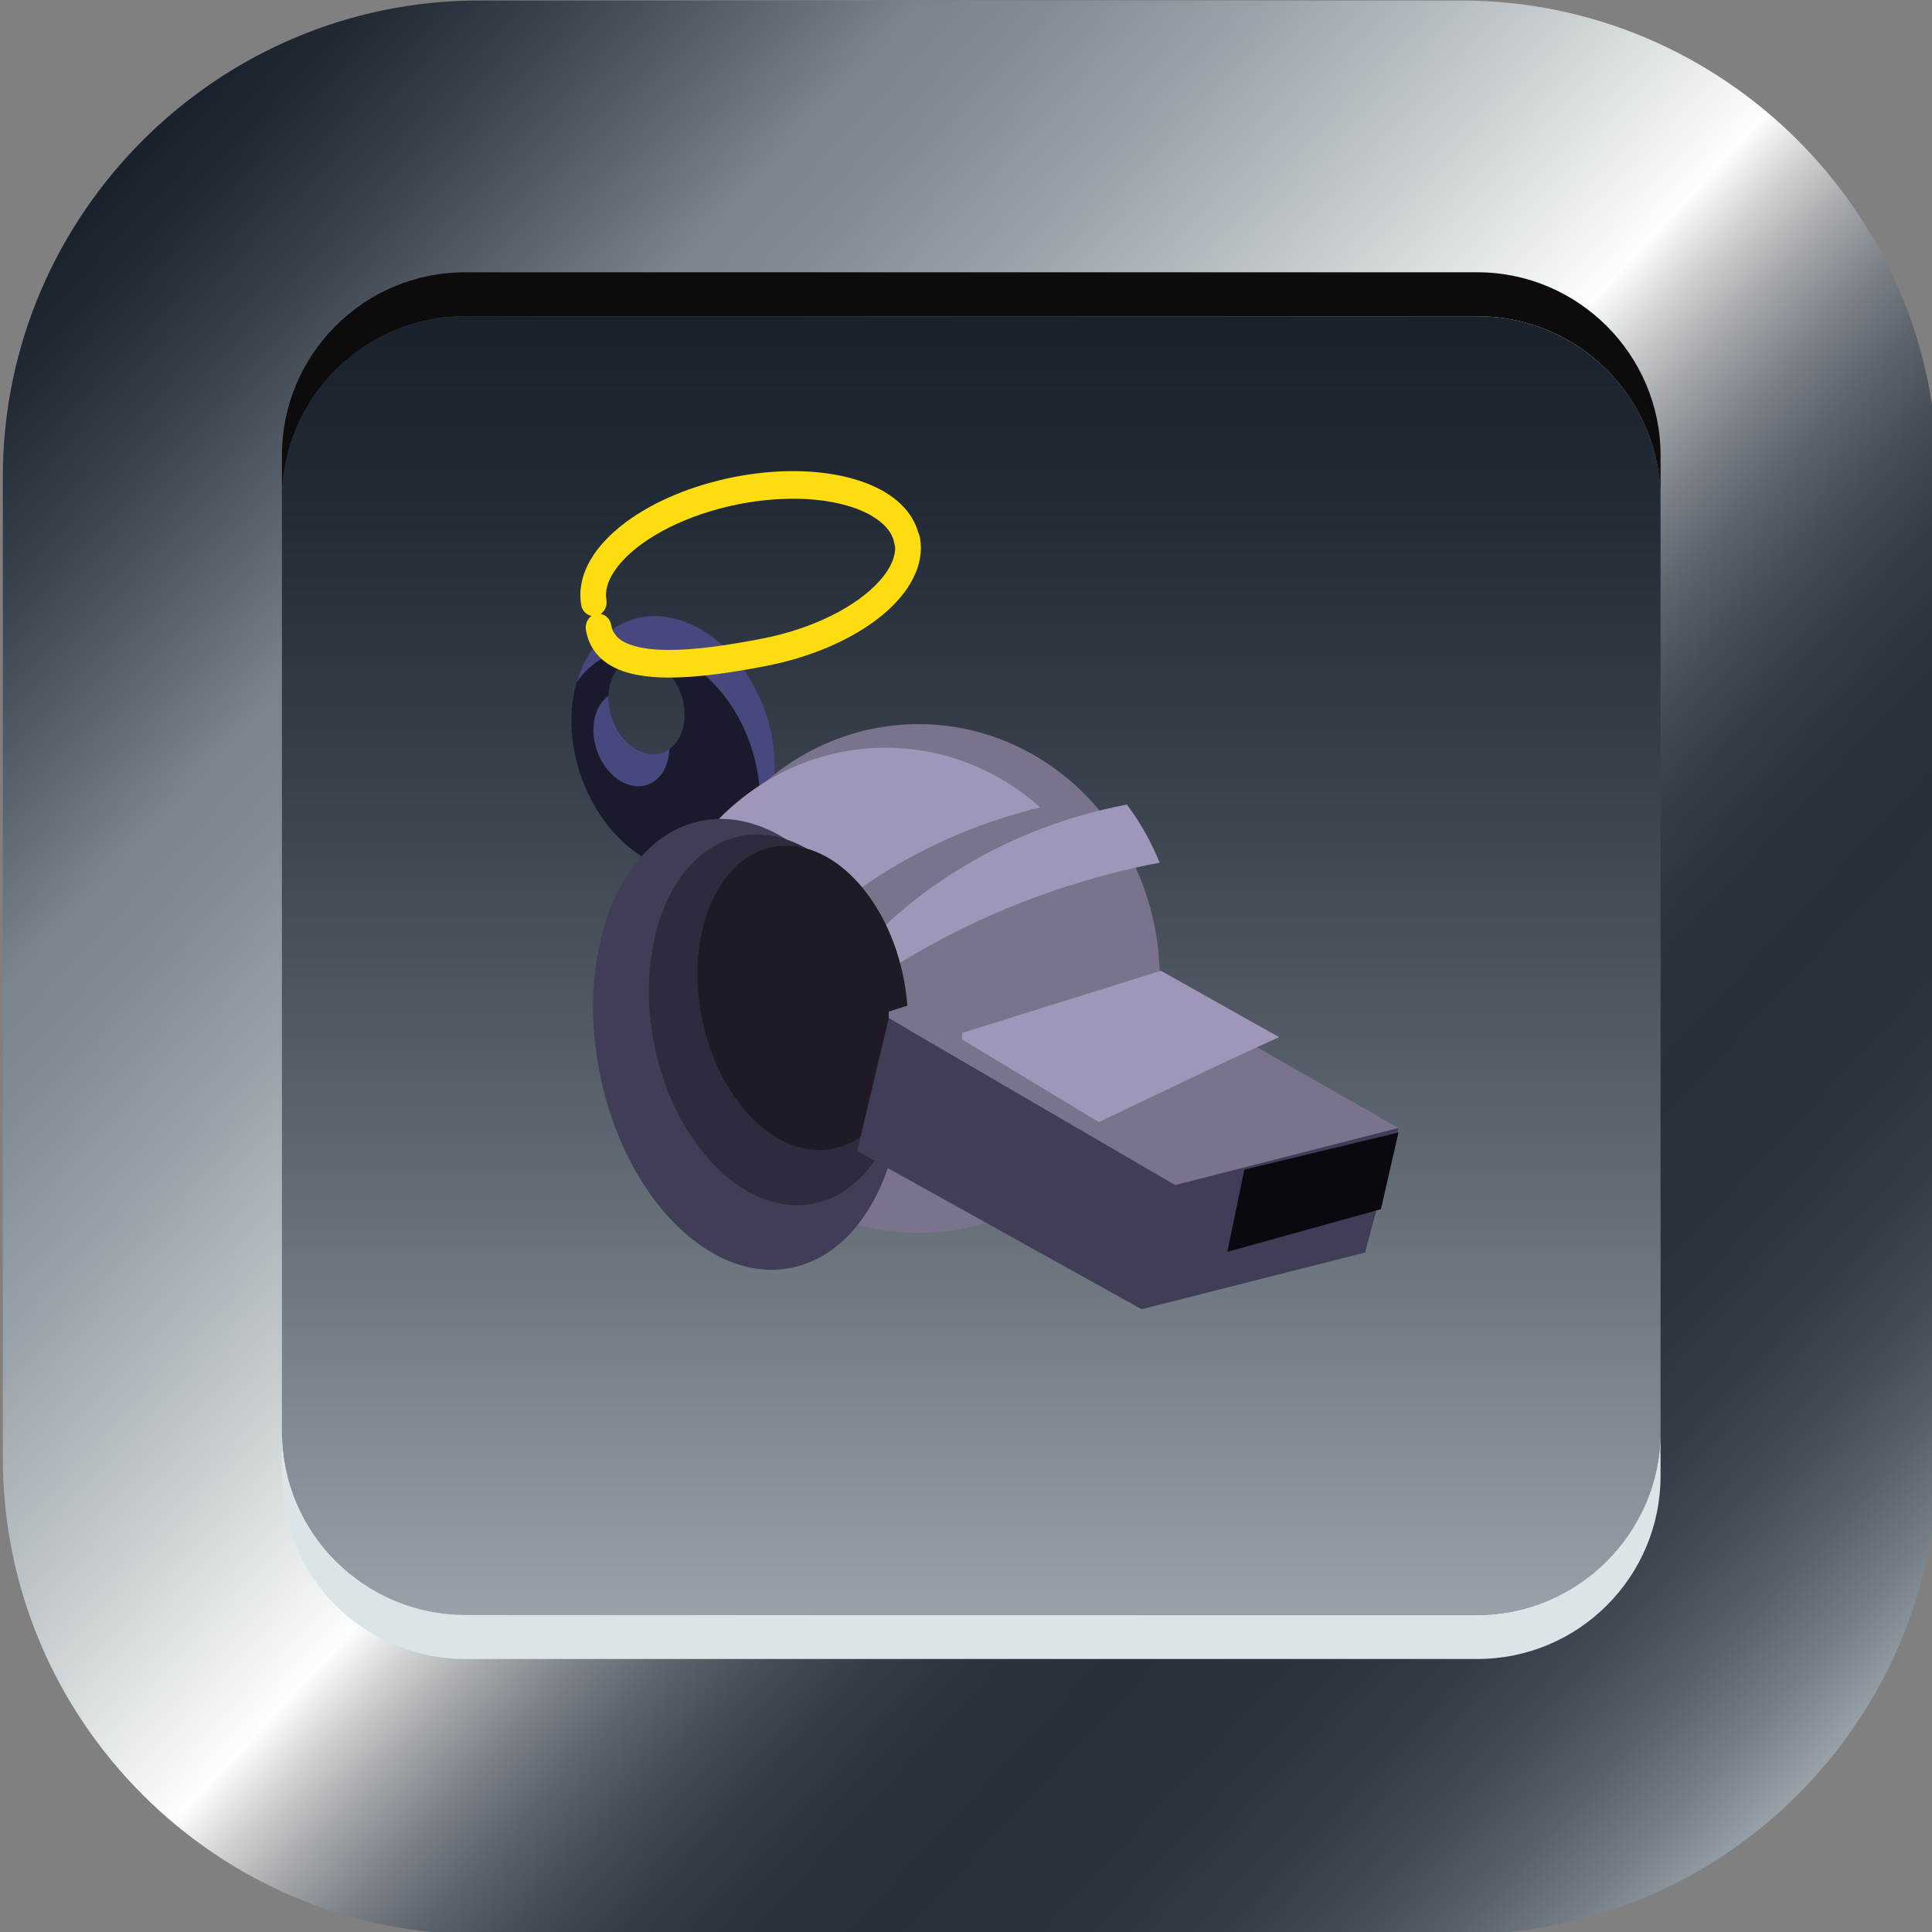<?xml version="1.0" encoding="UTF-8" standalone="no"?>
<!-- Created with Inkscape (http://www.inkscape.org/) -->

<svg
   width="512"
   height="512"
   viewBox="0 0 512 512"
   version="1.1"
   id="svg1"
   xml:space="preserve"
   xmlns="http://www.w3.org/2000/svg"
   xmlns:svg="http://www.w3.org/2000/svg"><rect x="0" y="0" width="512" height="512" fill="#808080" stroke="none"/><defs
     id="defs1"><linearGradient
       id="SVGID_11_"
       gradientUnits="userSpaceOnUse"
       x1="131.228"
       y1="45.386"
       x2="364.733"
       y2="263.132">
		<stop
   offset="0"
   style="stop-color:#19212C"
   id="stop428" />
		<stop
   offset="3.429548e-02"
   style="stop-color:#222A35"
   id="stop430" />
		<stop
   offset="9.022294e-02"
   style="stop-color:#3A424D"
   id="stop432" />
		<stop
   offset="0.16"
   style="stop-color:#606A73"
   id="stop434" />
		<stop
   offset="0.2"
   style="stop-color:#79838C"
   id="stop436" />
		<stop
   offset="0.242"
   style="stop-color:#828B94"
   id="stop438" />
		<stop
   offset="0.309"
   style="stop-color:#9AA2A9"
   id="stop440" />
		<stop
   offset="0.395"
   style="stop-color:#C2C8CB"
   id="stop442" />
		<stop
   offset="0.494"
   style="stop-color:#F8FBFA"
   id="stop444" />
		<stop
   offset="0.5"
   style="stop-color:#FCFEFD"
   id="stop446" />
		<stop
   offset="0.524"
   style="stop-color:#CED2D3"
   id="stop448" />
		<stop
   offset="0.551"
   style="stop-color:#A3A7AB"
   id="stop450" />
		<stop
   offset="0.579"
   style="stop-color:#7D8289"
   id="stop452" />
		<stop
   offset="0.608"
   style="stop-color:#5E646C"
   id="stop454" />
		<stop
   offset="0.639"
   style="stop-color:#464D57"
   id="stop456" />
		<stop
   offset="0.671"
   style="stop-color:#353D47"
   id="stop458" />
		<stop
   offset="0.706"
   style="stop-color:#2B333E"
   id="stop460" />
		<stop
   offset="0.75"
   style="stop-color:#28303B"
   id="stop462" />
		<stop
   offset="0.813"
   style="stop-color:#2B333E"
   id="stop464" />
		<stop
   offset="0.858"
   style="stop-color:#343C47"
   id="stop466" />
		<stop
   offset="0.897"
   style="stop-color:#434C56"
   id="stop468" />
		<stop
   offset="0.933"
   style="stop-color:#59626C"
   id="stop470" />
		<stop
   offset="0.967"
   style="stop-color:#747F87"
   id="stop472" />
		<stop
   offset="0.999"
   style="stop-color:#96A1A9"
   id="stop474" />
		<stop
   offset="1"
   style="stop-color:#97A2AA"
   id="stop476" />
	</linearGradient><linearGradient
       id="SVGID_12_"
       gradientUnits="userSpaceOnUse"
       x1="248.099"
       y1="65.252"
       x2="248.099"
       y2="242.611">
		<stop
   offset="0"
   style="stop-color:#19212C"
   id="stop481" />
		<stop
   offset="0.14"
   style="stop-color:#222A35"
   id="stop483" />
		<stop
   offset="0.369"
   style="stop-color:#3A424D"
   id="stop485" />
		<stop
   offset="0.657"
   style="stop-color:#606A73"
   id="stop487" />
		<stop
   offset="0.991"
   style="stop-color:#96A0A9"
   id="stop489" />
		<stop
   offset="1"
   style="stop-color:#97A2AA"
   id="stop491" />
	</linearGradient><clipPath
       clipPathUnits="userSpaceOnUse"
       id="clipPath24906"><path
         d="M 0,0 H 612 V 792 H 0 Z"
         id="path24904" /></clipPath><clipPath
       clipPathUnits="userSpaceOnUse"
       id="clipPath24922"><path
         d="M 0,0 H 612 V 792 H 0 Z"
         id="path24920" /></clipPath><clipPath
       clipPathUnits="userSpaceOnUse"
       id="clipPath25030"><path
         d="M 0,0 H 612 V 792 H 0 Z"
         id="path25028" /></clipPath><clipPath
       clipPathUnits="userSpaceOnUse"
       id="clipPath25046"><path
         d="M 0,0 H 612 V 792 H 0 Z"
         id="path25044" /></clipPath><clipPath
       clipPathUnits="userSpaceOnUse"
       id="clipPath25152"><path
         d="M 0,0 H 612 V 792 H 0 Z"
         id="path25150" /></clipPath><clipPath
       clipPathUnits="userSpaceOnUse"
       id="clipPath25168"><path
         d="M 0,0 H 612 V 792 H 0 Z"
         id="path25166" /></clipPath><clipPath
       clipPathUnits="userSpaceOnUse"
       id="clipPath25278"><path
         d="M 0,0 H 612 V 792 H 0 Z"
         id="path25276" /></clipPath><clipPath
       clipPathUnits="userSpaceOnUse"
       id="clipPath25294"><path
         d="M 0,0 H 612 V 792 H 0 Z"
         id="path25292" /></clipPath><clipPath
       clipPathUnits="userSpaceOnUse"
       id="clipPath25400"><path
         d="M 0,0 H 612 V 792 H 0 Z"
         id="path25398" /></clipPath><clipPath
       clipPathUnits="userSpaceOnUse"
       id="clipPath25416"><path
         d="M 0,0 H 612 V 792 H 0 Z"
         id="path25414" /></clipPath><clipPath
       clipPathUnits="userSpaceOnUse"
       id="clipPath25524"><path
         d="M 0,0 H 612 V 792 H 0 Z"
         id="path25522" /></clipPath><clipPath
       clipPathUnits="userSpaceOnUse"
       id="clipPath25540"><path
         d="M 0,0 H 612 V 792 H 0 Z"
         id="path25538" /></clipPath><clipPath
       clipPathUnits="userSpaceOnUse"
       id="clipPath25650"><path
         d="M 0,0 H 612 V 792 H 0 Z"
         id="path25648" /></clipPath><clipPath
       clipPathUnits="userSpaceOnUse"
       id="clipPath25666"><path
         d="M 0,0 H 612 V 792 H 0 Z"
         id="path25664" /></clipPath><clipPath
       clipPathUnits="userSpaceOnUse"
       id="clipPath25770"><path
         d="M 0,0 H 612 V 792 H 0 Z"
         id="path25768" /></clipPath><clipPath
       clipPathUnits="userSpaceOnUse"
       id="clipPath25786"><path
         d="M 0,0 H 612 V 792 H 0 Z"
         id="path25784" /></clipPath></defs><g
     id="layer1"><g
       id="g1"
       transform="matrix(3.78,0,0,3.78,-3626.813,-275.185)"><g
         id="layer1-7"
         style="display:inline"
         transform="matrix(1.938,0,0,1.938,818.144,-76.155)"><g
           id="g506"
           style="display:inline"
           transform="matrix(0.265,0,0,0.265,42.315,70.996)">
	<linearGradient
   id="linearGradient1263"
   gradientUnits="userSpaceOnUse"
   x1="131.228"
   y1="45.386"
   x2="364.733"
   y2="263.132">
		<stop
   offset="0"
   style="stop-color:#19212C"
   id="stop1213" />
		<stop
   offset="3.429548e-02"
   style="stop-color:#222A35"
   id="stop1215" />
		<stop
   offset="9.022294e-02"
   style="stop-color:#3A424D"
   id="stop1217" />
		<stop
   offset="0.16"
   style="stop-color:#606A73"
   id="stop1219" />
		<stop
   offset="0.2"
   style="stop-color:#79838C"
   id="stop1221" />
		<stop
   offset="0.242"
   style="stop-color:#828B94"
   id="stop1223" />
		<stop
   offset="0.309"
   style="stop-color:#9AA2A9"
   id="stop1225" />
		<stop
   offset="0.395"
   style="stop-color:#C2C8CB"
   id="stop1227" />
		<stop
   offset="0.494"
   style="stop-color:#F8FBFA"
   id="stop1229" />
		<stop
   offset="0.5"
   style="stop-color:#FCFEFD"
   id="stop1231" />
		<stop
   offset="0.524"
   style="stop-color:#CED2D3"
   id="stop1233" />
		<stop
   offset="0.551"
   style="stop-color:#A3A7AB"
   id="stop1235" />
		<stop
   offset="0.579"
   style="stop-color:#7D8289"
   id="stop1237" />
		<stop
   offset="0.608"
   style="stop-color:#5E646C"
   id="stop1239" />
		<stop
   offset="0.639"
   style="stop-color:#464D57"
   id="stop1241" />
		<stop
   offset="0.671"
   style="stop-color:#353D47"
   id="stop1243" />
		<stop
   offset="0.706"
   style="stop-color:#2B333E"
   id="stop1245" />
		<stop
   offset="0.75"
   style="stop-color:#28303B"
   id="stop1247" />
		<stop
   offset="0.813"
   style="stop-color:#2B333E"
   id="stop1249" />
		<stop
   offset="0.858"
   style="stop-color:#343C47"
   id="stop1251" />
		<stop
   offset="0.897"
   style="stop-color:#434C56"
   id="stop1253" />
		<stop
   offset="0.933"
   style="stop-color:#59626C"
   id="stop1255" />
		<stop
   offset="0.967"
   style="stop-color:#747F87"
   id="stop1257" />
		<stop
   offset="0.999"
   style="stop-color:#96A1A9"
   id="stop1259" />
		<stop
   offset="1"
   style="stop-color:#97A2AA"
   id="stop1261" />
	</linearGradient>
	<path
   class="st14"
   d="m 380,221.2 c 0,35.8 -29.2,65 -65,65 H 180.9 c -35.8,0 -65,-29.2 -65,-65 v -134 c 0,-35.8 29.3,-65 65,-65 H 315 c 35.8,0 65,29.2 65,65 z"
   id="path479"
   style="display:inline;fill:url(#SVGID_11_)" />
	<linearGradient
   id="linearGradient1278"
   gradientUnits="userSpaceOnUse"
   x1="248.099"
   y1="65.252"
   x2="248.099"
   y2="242.611">
		<stop
   offset="0"
   style="stop-color:#19212C"
   id="stop1266" />
		<stop
   offset="0.14"
   style="stop-color:#222A35"
   id="stop1268" />
		<stop
   offset="0.369"
   style="stop-color:#3A424D"
   id="stop1270" />
		<stop
   offset="0.657"
   style="stop-color:#606A73"
   id="stop1272" />
		<stop
   offset="0.991"
   style="stop-color:#96A0A9"
   id="stop1274" />
		<stop
   offset="1"
   style="stop-color:#97A2AA"
   id="stop1276" />
	</linearGradient>
	<path
   class="st15"
   d="m 342.2,217.6 c 0,13.8 -11.2,25 -25,25 H 179 c -13.8,0 -25,-11.2 -25,-25 V 90.3 c 0,-13.8 11.2,-25 25,-25 h 138.2 c 13.8,0 25,11.2 25,25 z"
   id="path494"
   style="display:inline;fill:url(#SVGID_12_)" />
	<path
   class="st2"
   d="M 317.2,59.3 H 179 c -13.8,0 -25,11.2 -25,25 v 6 c 0,-13.8 11.2,-25 25,-25 h 138.2 c 13.8,0 25,11.2 25,25 v -6 c 0,-13.8 -11.3,-25 -25,-25 z"
   id="path496"
   style="display:inline;fill:#0d0b0b" />
	<path
   class="st3"
   d="M 317.2,242.6 H 179 c -13.8,0 -25,-11.2 -25,-25 v 6 c 0,13.8 11.2,25 25,25 h 138.2 c 13.8,0 25,-11.2 25,-25 v -6 c 0,13.8 -11.3,25 -25,25 z"
   id="path498"
   style="display:inline;fill:#dbe4e7" />
	
<g
   transform="matrix(0.053,0,0,-0.057,-622.677,882.323)"
   id="g6812"
   style="display:inline"><path
     id="path6814"
     style="fill:#fddd10;fill-opacity:1;fill-rule:nonzero;stroke:none"
     d="m 15490,13654.5 -1,11.6 c 0,8.5 1.7,17.5 5.1,27.2 6.2,16.7 18.7,35.5 37.2,54.4 28,28.5 69.7,56.7 121.1,80.5 51.4,23.8 112.5,43.4 178.9,55.5 48.4,8.8 95.5,12.9 139.4,12.9 75,0.2 140.6,-12.3 186.5,-32.9 23,-10.3 40.8,-22.5 53,-35 12.3,-12.8 18.9,-25.4 21.4,-39 3.3,-17.9 20.5,-29.7 38.4,-26.6 18,3.4 30,20.6 26.7,38.6 -5,27.9 -19.4,52.8 -38.9,73 -14.8,15.2 -32.6,28.1 -52.7,39.1 -30.2,16.4 -65.7,28.4 -105.1,36.6 -39.6,8.2 -83.1,12.4 -129.3,12.4 -48,0 -99,-4.5 -151.3,-14.1 -109.3,-20 -205.5,-58.1 -276.4,-106.2 -35.3,-24.2 -64.7,-50.9 -85.8,-80.2 -10.6,-14.7 -19.1,-30.1 -25.1,-46.2 -5.9,-16.1 -9.2,-33 -9.2,-50 0,-7.8 0.7,-15.7 2,-23.5 3.4,-17.9 20.6,-29.8 38.5,-26.6 18.1,3.3 29.9,20.6 26.6,38.5" /></g><path
   id="path6816"
   style="display:inline;fill:#1b1a2d;fill-opacity:1;fill-rule:nonzero;stroke:none;stroke-width:0.054"
   d="m 206.291,124.724 c -2.507,1.143 -5.667,-0.694 -7.059,-4.112 -1.392,-3.424 -0.487,-7.119 2.025,-8.274 2.507,-1.138 5.667,0.699 7.059,4.117 1.392,3.418 0.487,7.119 -2.025,8.268 z m 13.271,-6.587 c -3.721,-9.139 -12.177,-14.072 -18.886,-11.004 -6.709,3.074 -9.132,12.974 -5.411,22.124 3.726,9.139 12.177,14.061 18.886,10.993 6.703,-3.069 9.132,-12.968 5.411,-22.113" /><path
   id="path6818"
   style="display:inline;fill:#46487e;fill-opacity:1;fill-rule:nonzero;stroke:none;stroke-width:0.054"
   d="m 198.609,111.551 c 6.709,-3.074 15.165,1.848 18.886,10.998 1.962,4.822 2.214,9.855 1.026,13.984 3.187,-4.522 3.783,-11.664 1.041,-18.395 -3.721,-9.139 -12.177,-14.072 -18.886,-11.004 -3.171,1.454 -5.379,4.428 -6.442,8.129 1.141,-1.615 2.606,-2.908 4.375,-3.712" /><path
   id="path6820"
   style="display:inline;fill:#46487e;fill-opacity:1;fill-rule:nonzero;stroke:none;stroke-width:0.054"
   d="m 197.165,125.024 c 1.397,3.413 4.553,5.255 7.059,4.106 1.648,-0.755 2.596,-2.603 2.664,-4.761 l -0.597,0.355 c -2.507,1.143 -5.667,-0.694 -7.059,-4.112 -0.476,-1.176 -0.675,-2.381 -0.638,-3.507 -2.041,1.426 -2.695,4.783 -1.429,7.919" /><g
   transform="matrix(0.055,0,0,-0.058,-622.677,882.323)"
   id="g6822"
   style="display:inline"><path
     id="path6824"
     style="fill:#7b738d;fill-opacity:1;fill-rule:nonzero;stroke:none"
     d="m 16300,12527.8 c 0,-330.6 -268,-598.7 -598.7,-598.7 -330.6,0 -598.7,268.1 -598.7,598.7 0,330.6 268.1,598.7 598.7,598.7 330.7,0 598.7,-268.1 598.7,-598.7" /></g><g
   transform="matrix(0.055,0,0,-0.058,-622.677,882.323)"
   id="g6826"
   style="display:inline"><path
     id="path6828"
     style="fill:#9f96b9;fill-opacity:1;fill-rule:nonzero;stroke:none"
     d="m 15408.5,12404.5 c 12,7.7 24.3,14.4 37.2,20.1 176.9,135.5 379.2,241.8 589.8,309.3 86.9,27.9 175,51.1 264.5,66.5 -21.1,49.3 -48.5,95.3 -81.4,136.9 -327.6,-59 -628.9,-240.3 -810.1,-532.8" /></g><g
   transform="matrix(0.054,0,0,-0.057,-622.677,882.323)"
   id="g6830"
   style="display:inline"><path
     id="path6832"
     style="fill:#9f96b9;fill-opacity:1;fill-rule:nonzero;stroke:none"
     d="m 15490,12472.9 c 11.6,9.6 23.6,19.7 35.9,29.5 -37.3,-3.5 -77.6,35.2 -52.2,76.8 187.1,305.4 490.7,501.5 826.3,578.2 -105.6,89.1 -241.9,142.9 -390.9,142.9 -334.9,0 -606.6,-271.7 -606.6,-606.7 0,-112.6 30.8,-218.1 84.5,-308.3 33.5,30 68.5,58.6 103,87.6" /></g><g
   transform="matrix(0.053,0,0,-0.056,-622.677,882.323)"
   id="g6834"
   style="display:inline"><path
     id="path6836"
     style="fill:#413c58;fill-opacity:1;fill-rule:nonzero;stroke:none"
     d="m 16230.2,12901 c 69.8,-299.7 -47.6,-580.8 -253.8,-628.8 -206.3,-48.1 -430.1,155.8 -499.9,455.5 -69.9,299.6 40.8,581.5 246.9,629.6 206.1,48.1 436.9,-156.7 506.8,-456.3" /></g><g
   transform="matrix(0.053,0,0,-0.056,-622.677,882.323)"
   id="g6838"
   style="display:inline"><path
     id="path6840"
     style="fill:#2f2a3d;fill-opacity:1;fill-rule:nonzero;stroke:none"
     d="m 16242.7,12947.5 c 57.3,-246.2 -36.4,-478.4 -209.3,-518.8 -173,-40.3 -359.8,126.7 -417.2,372.7 -57.4,246.3 36.4,478.5 209.3,518.9 173,40.3 359.8,-126.6 417.2,-372.8" /></g><g
   transform="matrix(0.053,0,0,-0.056,-622.677,882.323)"
   id="g6842"
   style="display:inline"><path
     id="path6844"
     style="fill:#1f1a26;fill-opacity:1;fill-rule:nonzero;stroke:none"
     d="m 16252.9,12988 c 47.1,-202.1 -29.8,-392.9 -171.8,-426.1 -142.1,-33.1 -295.5,104 -342.6,306.1 -47.1,202.2 29.8,393 171.8,426.2 142.1,33.1 295.6,-104 342.6,-306.2" /></g><g
   transform="matrix(0.053,0,0,-0.057,-622.677,882.323)"
   id="g6846"
   style="display:inline"><path
     id="path6848"
     style="fill:#fddd10;fill-opacity:1;fill-rule:nonzero;stroke:none"
     d="m 16232.8,13790.7 1,-11.5 c 0,-8.4 -1.6,-17.4 -5.2,-27.1 -6.1,-16.8 -18.6,-35.6 -37.3,-54.5 -27.8,-28.4 -69.6,-56.8 -121,-80.6 -51.3,-23.8 -112.4,-43.3 -178.9,-55.3 -89.9,-16.4 -173,-27.2 -239.3,-27.2 -23.9,0 -45.7,1.4 -64.6,4.3 -14,2.2 -26.5,5.1 -37.1,8.7 -15.8,5.4 -26.9,12.3 -34.2,19.7 l -8.9,11.8 c -2.1,4.3 -3.8,9.2 -5,15.1 -3.3,18 -20.5,29.8 -38.4,26.6 -17.9,-3.3 -29.9,-20.4 -26.6,-38.5 3.8,-21.3 13.1,-40.7 26.8,-56.1 10.2,-11.7 22.5,-21.1 36.1,-28.5 20.4,-11.2 43.6,-18.3 68.9,-22.8 25.4,-4.5 53.2,-6.5 83,-6.5 73.2,0.1 159.2,11.5 251.2,28.2 109.4,20.1 205.6,58.1 276.5,106.3 35.4,24.1 64.6,50.8 85.8,80.2 10.5,14.8 19.1,30.2 25.1,46.1 6,16.3 9.3,33 9.3,50.1 0,7.8 -0.8,15.7 -2.2,23.5 -3.2,17.9 -20.5,29.8 -38.3,26.5 -18.1,-3.2 -30,-20.4 -26.7,-38.5" /></g><g
   transform="matrix(0.057,0,0,-0.061,-622.677,882.323)"
   id="g6850"
   style="display:inline"><path
     id="path6852"
     style="fill:#7b738d;fill-opacity:1;fill-rule:nonzero;stroke:none"
     d="m 15549.8,11977.3 -470.7,-139.6 v -14.8 l 685.3,-374 535.6,128.2 -750.2,400.2" /></g><g
   transform="matrix(0.056,0,0,-0.059,-622.677,882.323)"
   id="g6854"
   style="display:inline"><path
     id="path6856"
     style="fill:#9f96b9;fill-opacity:1;fill-rule:nonzero;stroke:none"
     d="m 16065.5,12076.1 c 77.9,35.3 156,69.9 234.5,103.7 l -287.9,153.6 -484.7,-143.8 v -15.2 l 333.4,-191.2 c 68,31.3 136.4,62 204.7,92.9" /></g><g
   transform="matrix(0.057,0,0,-0.061,-622.677,882.323)"
   id="g6858"
   style="display:inline"><path
     id="path6860"
     style="fill:#413c58;fill-opacity:1;fill-rule:nonzero;stroke:none"
     d="m 15765.2,11449.4 -686.1,373.5 -75.5,-297.4 681,-353.8 1.5,2.9 -0.8,-2.9 534.6,126.8 80.1,278.6 -534.8,-127.7" /></g><g
   transform="matrix(0.057,0,0,-0.061,-622.677,882.323)"
   id="g6862"
   style="display:inline"><path
     id="path6864"
     style="fill:#0b090f;fill-opacity:1;fill-rule:nonzero;stroke:none"
     d="m 16258,11395.4 -367.9,-95.3 40.7,183.9 369.2,83.1 -42,-171.7" /></g></g></g></g></g></svg>
